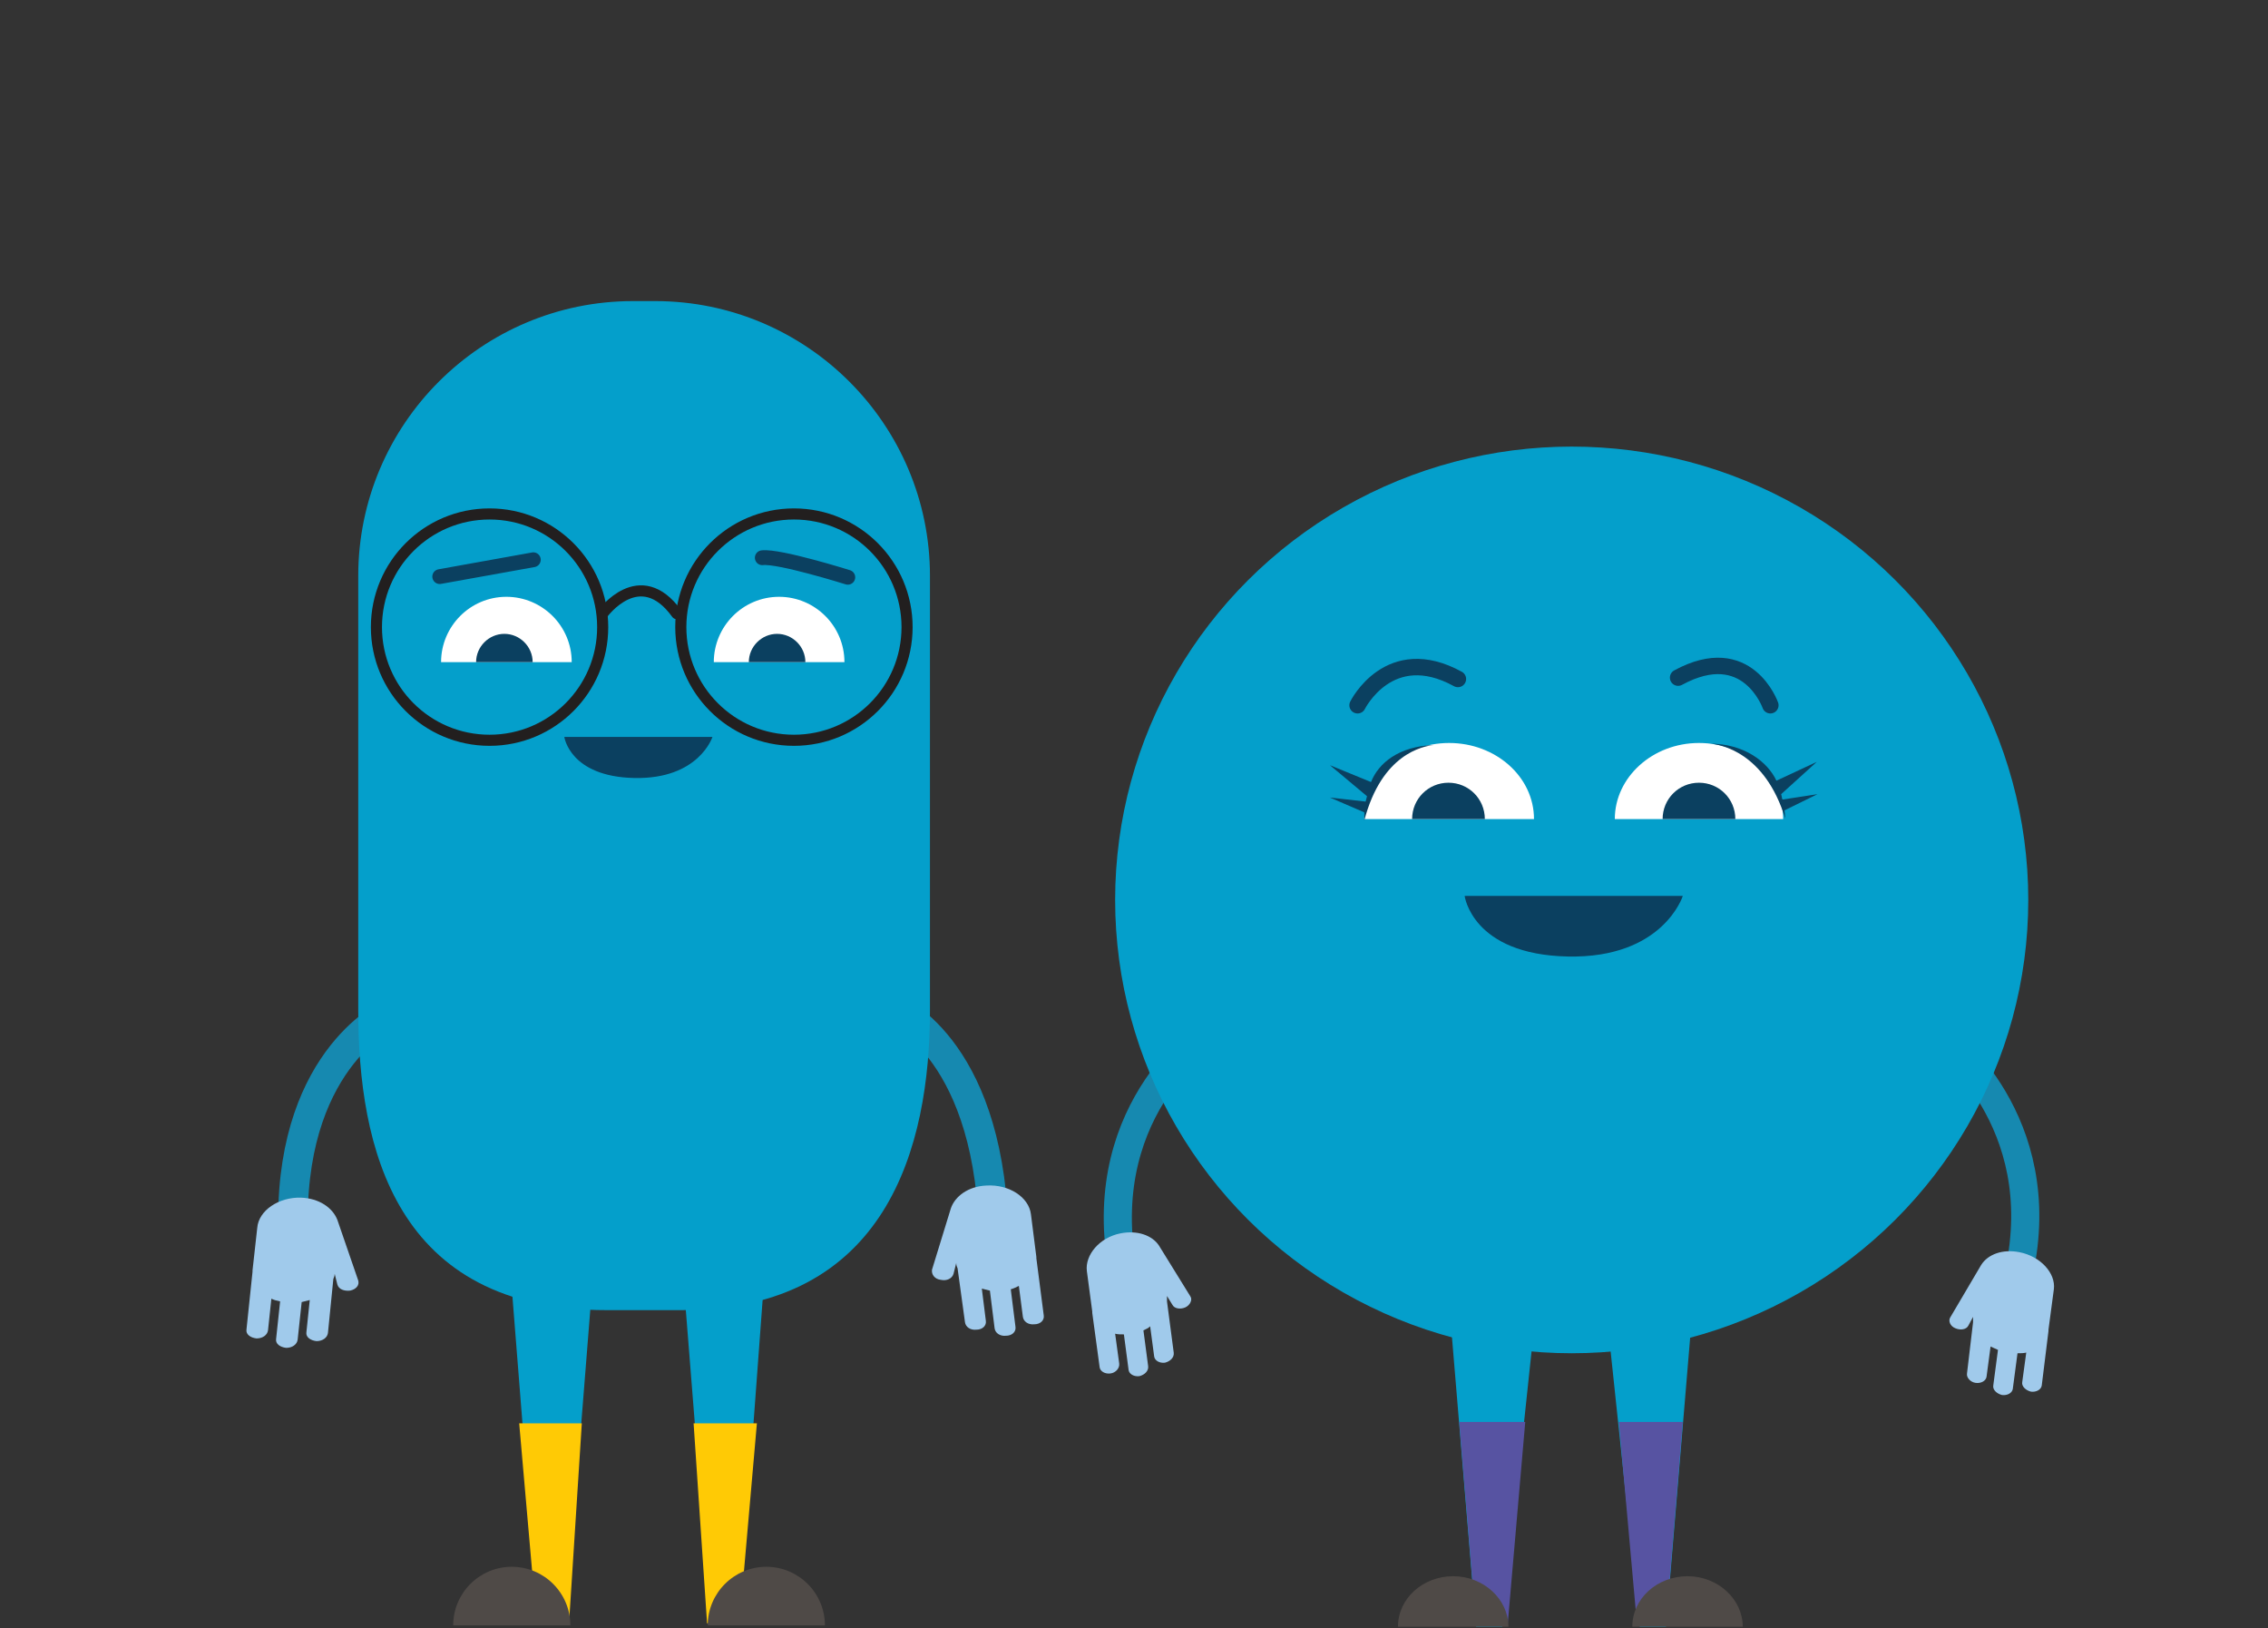 <?xml version="1.0" encoding="utf-8"?>
<!-- Generator: Adobe Illustrator 25.2.1, SVG Export Plug-In . SVG Version: 6.00 Build 0)  -->
<svg version="1.1" id="Layer_1" xmlns="http://www.w3.org/2000/svg" xmlns:xlink="http://www.w3.org/1999/xlink" x="0px" y="0px"
	 viewBox="0 0 336.8 241.7" style="enable-background:new 0 0 336.8 241.7;" xml:space="preserve">
<rect x="0" y="0" width="336.8" height="241.7" fill="#333333" stroke="none"/>
<style type="text/css">
	.st0{fill:none;stroke:#0A8AB2;stroke-width:3.539;stroke-linecap:round;stroke-miterlimit:10;}
	.st1{fill:#A1CBEC;}
	.st2{fill:#00A0CC;}
	.st3{fill:#FFFFFF;}
	.st4{fill:#0D3F60;}
	.st5{fill:none;stroke:#0D3F60;stroke-width:1.135;stroke-linecap:round;stroke-miterlimit:10;}
	.st6{fill:none;stroke:#108AB2;stroke-width:5.156;stroke-linecap:round;stroke-miterlimit:10;}
	.st7{fill:none;stroke:#108AB2;stroke-width:5.51;stroke-linecap:round;stroke-miterlimit:10;}
	.st8{fill:none;stroke:#00A0CC;stroke-width:5.51;stroke-linecap:round;stroke-miterlimit:10;}
	.st9{fill:#56C4CF;}
	.st10{fill:#4F4A47;}
	.st11{fill:none;stroke:#0D3F60;stroke-width:2.204;stroke-linecap:round;stroke-miterlimit:10;}
	.st12{fill:#EC1651;}
	.st13{fill:none;stroke:#0D3F60;stroke-width:2.075;stroke-linecap:round;stroke-miterlimit:10;}
	.st14{fill:none;stroke:#1689B0;stroke-width:4.397;stroke-linecap:round;stroke-miterlimit:10;}
	.st15{fill:#049FCB;}
	.st16{fill:#0B4060;}
	.st17{fill:#FFCA05;}
	.st18{fill:none;stroke:#221F1F;stroke-width:1.649;stroke-linecap:round;stroke-miterlimit:10;}
	.st19{fill:#A0CAEB;}
	.st20{fill:none;stroke:#049FCB;stroke-width:5.574;stroke-linecap:round;stroke-miterlimit:10;}
	.st21{fill:none;stroke:#0B4060;stroke-width:2.199;stroke-linecap:round;stroke-miterlimit:10;}
	.st22{fill:none;stroke:#049FCB;stroke-width:6.057;stroke-linecap:round;stroke-miterlimit:10;}
	.st23{fill:none;stroke:#1689B0;stroke-width:4.175;stroke-linecap:round;stroke-miterlimit:10;}
	.st24{fill:none;stroke:#0B4060;stroke-width:2.438;stroke-linecap:round;stroke-miterlimit:10;}
	.st25{fill:#5753A2;}
	.st26{fill:none;stroke:#1689B0;stroke-width:3.299;stroke-linecap:round;stroke-miterlimit:10;}
	.st27{fill:none;stroke:#0B4060;stroke-width:1.926;stroke-linecap:round;stroke-miterlimit:10;}
	.st28{fill:#E91C52;}
	.st29{fill:none;stroke:#353230;stroke-width:3.853;stroke-linecap:round;stroke-miterlimit:10;}
	.st30{fill:none;stroke:#1689B0;stroke-width:3.51;stroke-linecap:round;stroke-miterlimit:10;}
	.st31{fill:#56C3CE;}
	.st32{fill:none;stroke:#0B4060;stroke-width:1.678;stroke-linecap:round;stroke-miterlimit:10;}
</style>
<path class="st14" d="M131.9,149.4c0,0,13.7,4.7,15.5,30.1"/>
<path class="st14" d="M58.1,150.4c0,0-14.6,6.2-14.6,30.7"/>
<path class="st15" d="M101.2,194.5H90.1c-31.5,0-36.9-24.2-36.9-44.6V85.5c0-22.5,18.3-40.8,40.8-40.8h3.3
	c22.5,0,40.8,18.3,40.8,40.8V150C138.1,170.3,131.7,194.5,101.2,194.5z"/>
<path class="st16" d="M105.8,109.4c0,0-2,6.3-11.6,6.1s-10.4-6.1-10.4-6.1H105.8z"/>
<path class="st3" d="M65.5,98.3c0-5.3,4.3-9.7,9.7-9.7c5.3,0,9.7,4.3,9.7,9.7"/>
<path class="st3" d="M106,98.3c0-5.3,4.3-9.7,9.7-9.7c5.3,0,9.7,4.3,9.7,9.7"/>
<path class="st16" d="M70.7,98.3c0-2.3,1.9-4.2,4.2-4.2s4.2,1.9,4.2,4.2"/>
<path class="st16" d="M111.2,98.3c0-2.3,1.9-4.2,4.2-4.2s4.2,1.9,4.2,4.2"/>
<polyline class="st15" points="100.7,180.1 105,234.2 110.2,234.2 114.7,173.4 "/>
<polyline class="st15" points="75.1,179.9 79.4,234.2 84.5,234.2 88.8,180.1 "/>
<polygon class="st17" points="84.5,241 79.7,241 77.1,211.3 86.4,211.3 "/>
<polygon class="st17" points="109.8,241 105,241 103,211.3 112.4,211.3 "/>
<path class="st10" d="M67.3,241.3c0-4.8,3.9-8.7,8.7-8.7s8.7,3.9,8.7,8.7"/>
<path class="st10" d="M105.1,241.3c0-4.8,3.9-8.7,8.7-8.7s8.7,3.9,8.7,8.7"/>
<circle class="st18" cx="72.7" cy="93.1" r="16.8"/>
<circle class="st18" cx="117.9" cy="93.1" r="16.8"/>
<path class="st18" d="M89.5,91.1c0,0,5.5-7.6,11,0"/>
<path class="st19" d="M50.1,181.1c-0.7-1.8-2.7-3.2-5.4-3.3c-3.3-0.1-6.3,1.9-6.5,4.5l-0.7,6.3c0,0,0,0.1,0,0.1c0,0,0,0,0,0.1
	l-0.9,8.6c-0.1,0.7,0.6,1.2,1.5,1.3c0.9,0,1.6-0.5,1.7-1.2l0.5-4.7c0.4,0.2,0.8,0.3,1.3,0.4l-0.6,5.6c-0.1,0.7,0.6,1.2,1.5,1.3
	c0.9,0,1.6-0.5,1.7-1.2l0.6-5.6c0.4-0.1,0.8-0.2,1.2-0.3l-0.5,4.8c-0.1,0.7,0.6,1.2,1.5,1.3c0.9,0,1.6-0.5,1.7-1.2l0.8-8
	c0.1-0.3,0.2-0.5,0.2-0.8l0.4,1.6c0.2,0.7,1,1,1.9,0.9h0c0.9-0.2,1.4-0.8,1.2-1.5"/>
<path class="st19" d="M141.2,179.4c0.6-1.8,2.6-3.3,5.3-3.4c3.3-0.2,6.3,1.7,6.6,4.3l0.8,6.3c0,0,0,0.1,0,0.1c0,0,0,0,0,0.1l1.1,8.5
	c0.1,0.7-0.5,1.3-1.4,1.3c-0.9,0.1-1.6-0.4-1.7-1.1l-0.6-4.6c-0.4,0.2-0.8,0.4-1.2,0.5l0.7,5.6c0.1,0.7-0.5,1.3-1.4,1.3
	c-0.9,0.1-1.6-0.4-1.7-1.1l-0.7-5.6c-0.4-0.1-0.8-0.2-1.2-0.3l0.6,4.8c0.1,0.7-0.5,1.3-1.4,1.3c-0.9,0.1-1.6-0.4-1.7-1.1l-1.1-8
	c-0.1-0.2-0.2-0.5-0.2-0.8l-0.4,1.6c-0.2,0.7-1,1.1-1.9,0.9h0c-0.9-0.1-1.4-0.8-1.3-1.5"/>
<line class="st21" x1="65.3" y1="85.6" x2="79.2" y2="83.1"/>
<path class="st21" d="M125.9,85.7c0,0-10.2-3.2-12.7-2.9"/>
<path class="st23" d="M288.5,154.2c0,0,16.3,12.1,11.3,34.8"/>
<path class="st19" d="M294.2,187.8c1-1.6,3.2-2.4,5.7-1.9c3.1,0.6,5.4,3.1,5.1,5.5l-0.8,6c0,0,0,0.1,0,0.1c0,0,0,0,0,0.1l-1,8.1
	c-0.1,0.6-0.8,1-1.6,0.9c-0.8-0.2-1.4-0.8-1.3-1.4l0.6-4.4c-0.4,0.1-0.8,0.1-1.3,0.1l-0.7,5.3c-0.1,0.6-0.8,1-1.6,0.9
	c-0.8-0.2-1.4-0.8-1.3-1.4l0.7-5.3c-0.4-0.2-0.7-0.3-1.1-0.5l-0.6,4.5c-0.1,0.6-0.8,1-1.6,0.9s-1.4-0.8-1.3-1.4l0.9-7.6
	c0-0.3,0-0.5,0-0.8l-0.7,1.3c-0.3,0.6-1.2,0.7-1.9,0.4h0c-0.8-0.3-1.1-1.1-0.8-1.6"/>
<path class="st23" d="M180.9,152.2c0,0-17.4,10.5-14.6,33.5"/>
<ellipse class="st15" cx="233.4" cy="133.6" rx="67.8" ry="67.3"/>
<path class="st24" d="M201.6,104.7c0,0,4.7-9.5,14.9-3.9"/>
<path class="st24" d="M262.9,104.7c0,0-3.4-9.7-13.7-4.1"/>
<path class="st16" d="M249.9,133c0,0-2.9,9.3-17.1,9s-15.3-9-15.3-9H249.9z"/>
<polyline class="st15" points="215.1,192.3 219.2,241.5 223.1,241.5 228.3,192.5 "/>
<polyline class="st15" points="238.3,192.3 243.5,241.5 247.4,241.5 251.5,192.5 "/>
<path class="st19" d="M172.1,184.9c-1-1.5-3.2-2.3-5.7-1.8c-3.1,0.6-5.3,3.2-5,5.6l0.8,6c0,0,0,0.1,0,0.1c0,0,0,0,0,0.1l1.1,8.1
	c0.1,0.6,0.8,1,1.6,0.9s1.4-0.8,1.3-1.5l-0.6-4.4c0.4,0.1,0.8,0.1,1.3,0.1l0.7,5.3c0.1,0.6,0.8,1,1.6,0.9c0.8-0.2,1.4-0.8,1.3-1.5
	l-0.7-5.3c0.4-0.2,0.7-0.3,1-0.6l0.6,4.5c0.1,0.6,0.8,1,1.6,0.9c0.8-0.2,1.4-0.8,1.3-1.5l-1-7.6c0-0.3,0-0.5,0-0.8l0.8,1.3
	c0.3,0.6,1.2,0.7,1.9,0.4h0c0.7-0.3,1.1-1.1,0.8-1.6"/>
<polygon class="st25" points="247.4,241.1 243,240.1 240.4,211.1 249.9,211.1 "/>
<polygon class="st25" points="223.9,241.1 219.1,240 216.7,211.1 226.5,211.1 "/>
<path class="st10" d="M224,241.5c0-4.1-3.7-7.5-8.2-7.5c-4.5,0-8.2,3.3-8.2,7.5"/>
<path class="st10" d="M258.8,241.5c0-4.1-3.7-7.5-8.2-7.5s-8.2,3.3-8.2,7.5"/>
<path class="st3" d="M239.8,121.6c0-6.2,5.6-11.3,12.5-11.3c6.9,0,12.5,5,12.5,11.3"/>
<path class="st16" d="M246.9,121.6c0-3,2.4-5.4,5.4-5.4c3,0,5.4,2.4,5.4,5.4"/>
<path class="st3" d="M202.6,121.6c0-6.2,5.6-11.3,12.6-11.3c6.9,0,12.6,5,12.6,11.3"/>
<path class="st16" d="M209.7,121.6c0-3,2.4-5.4,5.4-5.4s5.4,2.4,5.4,5.4"/>
<g>
	<path class="st16" d="M203.6,116.1l-6.1-2.5l5.5,4.6c-0.1,0.3-0.1,0.5-0.2,0.8l-5.3-0.6l5.1,2.2c0,0.7,0,1.2,0,1.2
		c2.6-9.9,8.7-11,10.3-11.2C207.7,110.8,204.7,113.3,203.6,116.1z"/>
	<path class="st16" d="M269.9,117.9l-5.2,0.8c-0.1-0.2-0.1-0.5-0.2-0.8l5.3-4.8l-6,2.8c-1.3-2.8-4.8-5.5-9.9-5.5
		c1.6,0.1,8.2,1.3,11.2,11.1c0,0,0-0.5-0.1-1.2L269.9,117.9z"/>
</g>
</svg>
